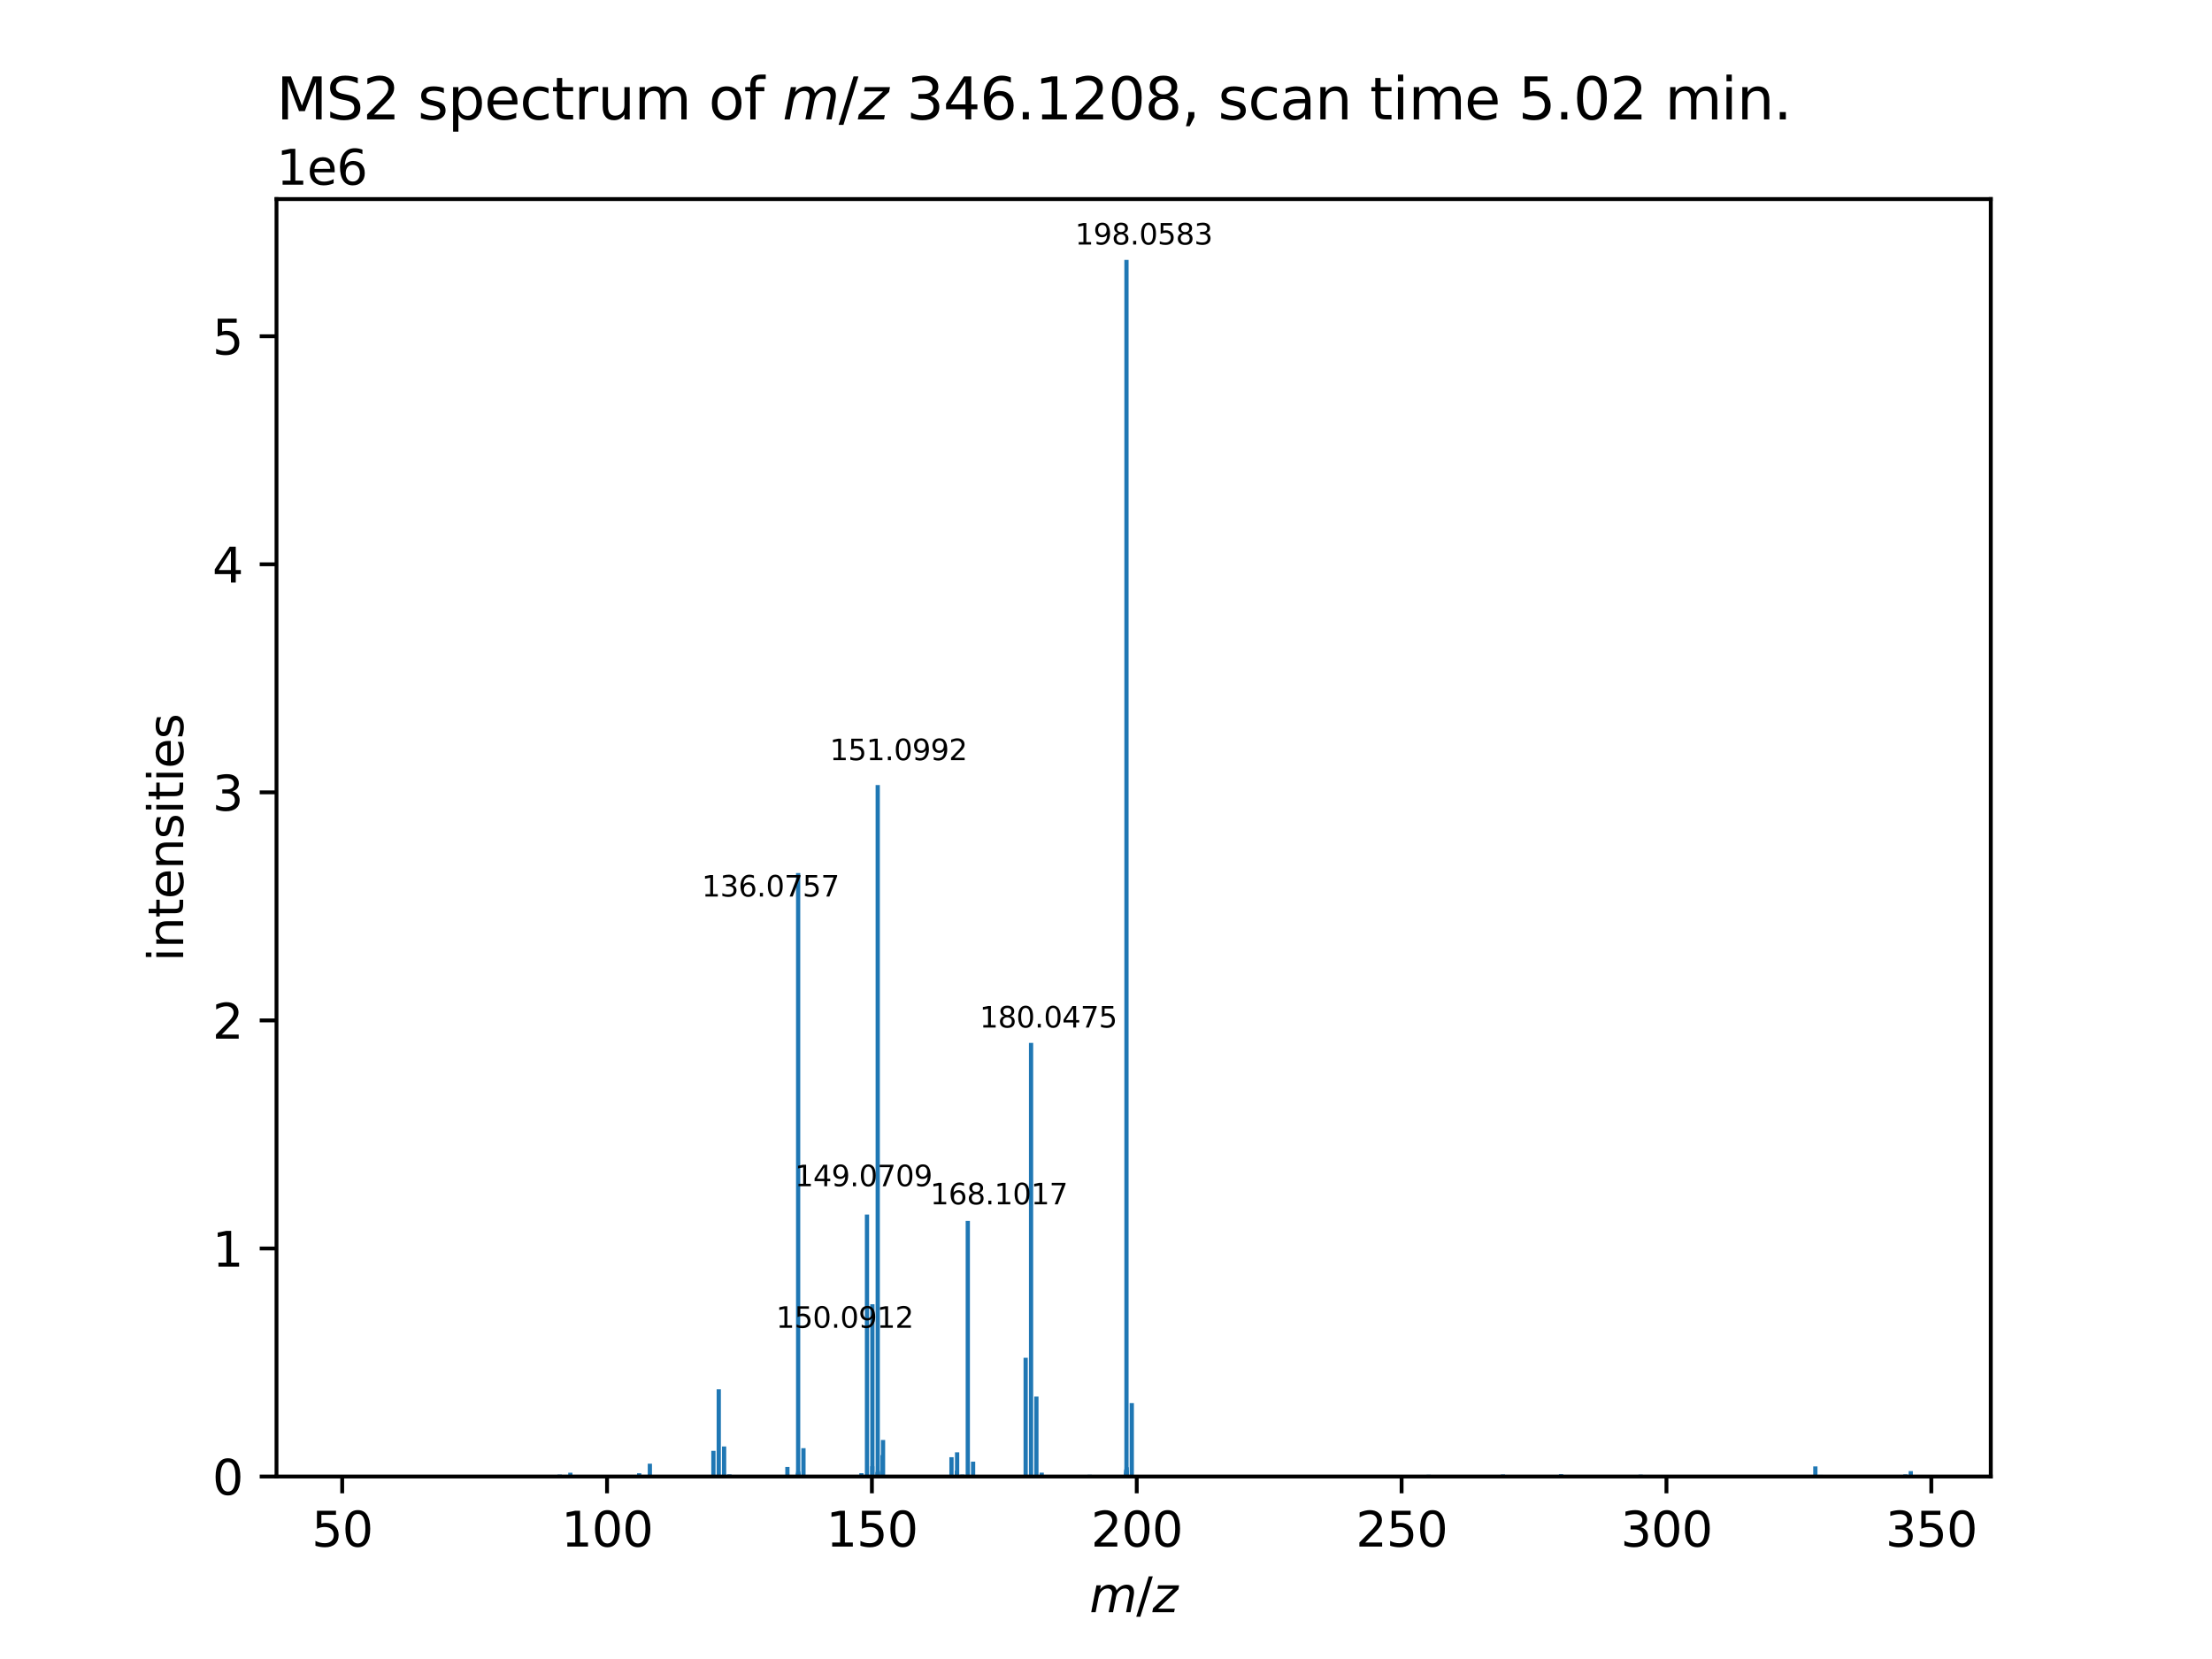 <?xml version="1.0" encoding="utf-8" standalone="no"?>
<!DOCTYPE svg PUBLIC "-//W3C//DTD SVG 1.1//EN"
  "http://www.w3.org/Graphics/SVG/1.1/DTD/svg11.dtd">
<svg xmlns:xlink="http://www.w3.org/1999/xlink" width="460.8pt" height="345.6pt" viewBox="0 0 460.8 345.6" xmlns="http://www.w3.org/2000/svg" version="1.1">
 <defs>
  <style type="text/css">*{stroke-linejoin: round; stroke-linecap: butt}</style>
 </defs>
 <g id="figure_1">
  <g id="patch_1">
   <path d="M 0 345.6 
L 460.8 345.6 
L 460.8 0 
L 0 0 
z
" style="fill: #ffffff"/>
  </g>
  <g id="axes_1">
   <g id="patch_2">
    <path d="M 57.6 307.584 
L 414.72 307.584 
L 414.72 41.472 
L 57.6 41.472 
z
" style="fill: #ffffff"/>
   </g>
   <g id="patch_3">
    <path d="M 73.833 307.584 
L 74.716 307.584 
L 74.716 307.358 
L 73.833 307.358 
z
" clip-path="url(#p77dca245f6)" style="fill: #1f77b4"/>
   </g>
   <g id="patch_4">
    <path d="M 77.841 307.584 
L 78.724 307.584 
L 78.724 307.402 
L 77.841 307.402 
z
" clip-path="url(#p77dca245f6)" style="fill: #1f77b4"/>
   </g>
   <g id="patch_5">
    <path d="M 100.682 307.584 
L 101.565 307.584 
L 101.565 307.327 
L 100.682 307.327 
z
" clip-path="url(#p77dca245f6)" style="fill: #1f77b4"/>
   </g>
   <g id="patch_6">
    <path d="M 102.906 307.584 
L 103.789 307.584 
L 103.789 307.273 
L 102.906 307.273 
z
" clip-path="url(#p77dca245f6)" style="fill: #1f77b4"/>
   </g>
   <g id="patch_7">
    <path d="M 116.148 307.584 
L 117.031 307.584 
L 117.031 307.184 
L 116.148 307.184 
z
" clip-path="url(#p77dca245f6)" style="fill: #1f77b4"/>
   </g>
   <g id="patch_8">
    <path d="M 118.372 307.584 
L 119.254 307.584 
L 119.254 306.791 
L 118.372 306.791 
z
" clip-path="url(#p77dca245f6)" style="fill: #1f77b4"/>
   </g>
   <g id="patch_9">
    <path d="M 132.712 307.584 
L 133.594 307.584 
L 133.594 306.903 
L 132.712 306.903 
z
" clip-path="url(#p77dca245f6)" style="fill: #1f77b4"/>
   </g>
   <g id="patch_10">
    <path d="M 134.936 307.584 
L 135.818 307.584 
L 135.818 304.916 
L 134.936 304.916 
z
" clip-path="url(#p77dca245f6)" style="fill: #1f77b4"/>
   </g>
   <g id="patch_11">
    <path d="M 137.43 307.584 
L 138.313 307.584 
L 138.313 307.366 
L 137.43 307.366 
z
" clip-path="url(#p77dca245f6)" style="fill: #1f77b4"/>
   </g>
   <g id="patch_12">
    <path d="M 148.177 307.584 
L 149.06 307.584 
L 149.06 302.237 
L 148.177 302.237 
z
" clip-path="url(#p77dca245f6)" style="fill: #1f77b4"/>
   </g>
   <g id="patch_13">
    <path d="M 149.289 307.584 
L 150.172 307.584 
L 150.172 289.415 
L 149.289 289.415 
z
" clip-path="url(#p77dca245f6)" style="fill: #1f77b4"/>
   </g>
   <g id="patch_14">
    <path d="M 150.401 307.584 
L 151.284 307.584 
L 151.284 301.324 
L 150.401 301.324 
z
" clip-path="url(#p77dca245f6)" style="fill: #1f77b4"/>
   </g>
   <g id="patch_15">
    <path d="M 151.473 307.584 
L 152.356 307.584 
L 152.356 307.34 
L 151.473 307.34 
z
" clip-path="url(#p77dca245f6)" style="fill: #1f77b4"/>
   </g>
   <g id="patch_16">
    <path d="M 151.508 307.584 
L 152.391 307.584 
L 152.391 307.155 
L 151.508 307.155 
z
" clip-path="url(#p77dca245f6)" style="fill: #1f77b4"/>
   </g>
   <g id="patch_17">
    <path d="M 163.589 307.584 
L 164.471 307.584 
L 164.471 305.596 
L 163.589 305.596 
z
" clip-path="url(#p77dca245f6)" style="fill: #1f77b4"/>
   </g>
   <g id="patch_18">
    <path d="M 165.767 307.584 
L 166.65 307.584 
L 166.65 307.338 
L 165.767 307.338 
z
" clip-path="url(#p77dca245f6)" style="fill: #1f77b4"/>
   </g>
   <g id="patch_19">
    <path d="M 165.803 307.584 
L 166.686 307.584 
L 166.686 306.845 
L 165.803 306.845 
z
" clip-path="url(#p77dca245f6)" style="fill: #1f77b4"/>
   </g>
   <g id="patch_20">
    <path d="M 165.827 307.584 
L 166.709 307.584 
L 166.709 181.871 
L 165.827 181.871 
z
" clip-path="url(#p77dca245f6)" style="fill: #1f77b4"/>
   </g>
   <g id="patch_21">
    <path d="M 165.846 307.584 
L 166.729 307.584 
L 166.729 306.911 
L 165.846 306.911 
z
" clip-path="url(#p77dca245f6)" style="fill: #1f77b4"/>
   </g>
   <g id="patch_22">
    <path d="M 165.85 307.584 
L 166.733 307.584 
L 166.733 306.497 
L 165.85 306.497 
z
" clip-path="url(#p77dca245f6)" style="fill: #1f77b4"/>
   </g>
   <g id="patch_23">
    <path d="M 166.934 307.584 
L 167.817 307.584 
L 167.817 301.679 
L 166.934 301.679 
z
" clip-path="url(#p77dca245f6)" style="fill: #1f77b4"/>
   </g>
   <g id="patch_24">
    <path d="M 179.008 307.584 
L 179.891 307.584 
L 179.891 306.891 
L 179.008 306.891 
z
" clip-path="url(#p77dca245f6)" style="fill: #1f77b4"/>
   </g>
   <g id="patch_25">
    <path d="M 180.139 307.584 
L 181.021 307.584 
L 181.021 307.281 
L 180.139 307.281 
z
" clip-path="url(#p77dca245f6)" style="fill: #1f77b4"/>
   </g>
   <g id="patch_26">
    <path d="M 180.166 307.584 
L 181.049 307.584 
L 181.049 253.016 
L 180.166 253.016 
z
" clip-path="url(#p77dca245f6)" style="fill: #1f77b4"/>
   </g>
   <g id="patch_27">
    <path d="M 181.274 307.584 
L 182.157 307.584 
L 182.157 305.455 
L 181.274 305.455 
z
" clip-path="url(#p77dca245f6)" style="fill: #1f77b4"/>
   </g>
   <g id="patch_28">
    <path d="M 181.292 307.584 
L 182.175 307.584 
L 182.175 271.704 
L 181.292 271.704 
z
" clip-path="url(#p77dca245f6)" style="fill: #1f77b4"/>
   </g>
   <g id="patch_29">
    <path d="M 182.376 307.584 
L 183.259 307.584 
L 183.259 306.714 
L 182.376 306.714 
z
" clip-path="url(#p77dca245f6)" style="fill: #1f77b4"/>
   </g>
   <g id="patch_30">
    <path d="M 182.405 307.584 
L 183.287 307.584 
L 183.287 163.543 
L 182.405 163.543 
z
" clip-path="url(#p77dca245f6)" style="fill: #1f77b4"/>
   </g>
   <g id="patch_31">
    <path d="M 182.427 307.584 
L 183.31 307.584 
L 183.31 306.736 
L 182.427 306.736 
z
" clip-path="url(#p77dca245f6)" style="fill: #1f77b4"/>
   </g>
   <g id="patch_32">
    <path d="M 182.432 307.584 
L 183.315 307.584 
L 183.315 306.363 
L 182.432 306.363 
z
" clip-path="url(#p77dca245f6)" style="fill: #1f77b4"/>
   </g>
   <g id="patch_33">
    <path d="M 183.417 307.584 
L 184.299 307.584 
L 184.299 303.125 
L 183.417 303.125 
z
" clip-path="url(#p77dca245f6)" style="fill: #1f77b4"/>
   </g>
   <g id="patch_34">
    <path d="M 183.512 307.584 
L 184.395 307.584 
L 184.395 299.973 
L 183.512 299.973 
z
" clip-path="url(#p77dca245f6)" style="fill: #1f77b4"/>
   </g>
   <g id="patch_35">
    <path d="M 185.699 307.584 
L 186.582 307.584 
L 186.582 307.294 
L 185.699 307.294 
z
" clip-path="url(#p77dca245f6)" style="fill: #1f77b4"/>
   </g>
   <g id="patch_36">
    <path d="M 197.77 307.584 
L 198.653 307.584 
L 198.653 303.564 
L 197.77 303.564 
z
" clip-path="url(#p77dca245f6)" style="fill: #1f77b4"/>
   </g>
   <g id="patch_37">
    <path d="M 198.882 307.584 
L 199.765 307.584 
L 199.765 306.364 
L 198.882 306.364 
z
" clip-path="url(#p77dca245f6)" style="fill: #1f77b4"/>
   </g>
   <g id="patch_38">
    <path d="M 198.928 307.584 
L 199.811 307.584 
L 199.811 307.141 
L 198.928 307.141 
z
" clip-path="url(#p77dca245f6)" style="fill: #1f77b4"/>
   </g>
   <g id="patch_39">
    <path d="M 198.942 307.584 
L 199.825 307.584 
L 199.825 302.545 
L 198.942 302.545 
z
" clip-path="url(#p77dca245f6)" style="fill: #1f77b4"/>
   </g>
   <g id="patch_40">
    <path d="M 199.473 307.584 
L 200.356 307.584 
L 200.356 307.369 
L 199.473 307.369 
z
" clip-path="url(#p77dca245f6)" style="fill: #1f77b4"/>
   </g>
   <g id="patch_41">
    <path d="M 200.049 307.584 
L 200.932 307.584 
L 200.932 307.182 
L 200.049 307.182 
z
" clip-path="url(#p77dca245f6)" style="fill: #1f77b4"/>
   </g>
   <g id="patch_42">
    <path d="M 201.166 307.584 
L 202.049 307.584 
L 202.049 254.333 
L 201.166 254.333 
z
" clip-path="url(#p77dca245f6)" style="fill: #1f77b4"/>
   </g>
   <g id="patch_43">
    <path d="M 202.274 307.584 
L 203.156 307.584 
L 203.156 304.489 
L 202.274 304.489 
z
" clip-path="url(#p77dca245f6)" style="fill: #1f77b4"/>
   </g>
   <g id="patch_44">
    <path d="M 213.222 307.584 
L 214.105 307.584 
L 214.105 282.845 
L 213.222 282.845 
z
" clip-path="url(#p77dca245f6)" style="fill: #1f77b4"/>
   </g>
   <g id="patch_45">
    <path d="M 214.348 307.584 
L 215.231 307.584 
L 215.231 217.258 
L 214.348 217.258 
z
" clip-path="url(#p77dca245f6)" style="fill: #1f77b4"/>
   </g>
   <g id="patch_46">
    <path d="M 215.46 307.584 
L 216.343 307.584 
L 216.343 290.932 
L 215.46 290.932 
z
" clip-path="url(#p77dca245f6)" style="fill: #1f77b4"/>
   </g>
   <g id="patch_47">
    <path d="M 216.568 307.584 
L 217.451 307.584 
L 217.451 306.779 
L 216.568 306.779 
z
" clip-path="url(#p77dca245f6)" style="fill: #1f77b4"/>
   </g>
   <g id="patch_48">
    <path d="M 218.957 307.584 
L 219.84 307.584 
L 219.84 307.321 
L 218.957 307.321 
z
" clip-path="url(#p77dca245f6)" style="fill: #1f77b4"/>
   </g>
   <g id="patch_49">
    <path d="M 226.563 307.584 
L 227.446 307.584 
L 227.446 307.219 
L 226.563 307.219 
z
" clip-path="url(#p77dca245f6)" style="fill: #1f77b4"/>
   </g>
   <g id="patch_50">
    <path d="M 234.169 307.584 
L 235.052 307.584 
L 235.052 306.835 
L 234.169 306.835 
z
" clip-path="url(#p77dca245f6)" style="fill: #1f77b4"/>
   </g>
   <g id="patch_51">
    <path d="M 234.18 307.584 
L 235.063 307.584 
L 235.063 306.101 
L 234.18 306.101 
z
" clip-path="url(#p77dca245f6)" style="fill: #1f77b4"/>
   </g>
   <g id="patch_52">
    <path d="M 234.189 307.584 
L 235.071 307.584 
L 235.071 306.47 
L 234.189 306.47 
z
" clip-path="url(#p77dca245f6)" style="fill: #1f77b4"/>
   </g>
   <g id="patch_53">
    <path d="M 234.222 307.584 
L 235.105 307.584 
L 235.105 54.144 
L 234.222 54.144 
z
" clip-path="url(#p77dca245f6)" style="fill: #1f77b4"/>
   </g>
   <g id="patch_54">
    <path d="M 234.256 307.584 
L 235.139 307.584 
L 235.139 306.342 
L 234.256 306.342 
z
" clip-path="url(#p77dca245f6)" style="fill: #1f77b4"/>
   </g>
   <g id="patch_55">
    <path d="M 234.264 307.584 
L 235.147 307.584 
L 235.147 305.65 
L 234.264 305.65 
z
" clip-path="url(#p77dca245f6)" style="fill: #1f77b4"/>
   </g>
   <g id="patch_56">
    <path d="M 234.276 307.584 
L 235.159 307.584 
L 235.159 307.051 
L 234.276 307.051 
z
" clip-path="url(#p77dca245f6)" style="fill: #1f77b4"/>
   </g>
   <g id="patch_57">
    <path d="M 235.329 307.584 
L 236.212 307.584 
L 236.212 292.295 
L 235.329 292.295 
z
" clip-path="url(#p77dca245f6)" style="fill: #1f77b4"/>
   </g>
   <g id="patch_58">
    <path d="M 297.178 307.584 
L 298.061 307.584 
L 298.061 307.228 
L 297.178 307.228 
z
" clip-path="url(#p77dca245f6)" style="fill: #1f77b4"/>
   </g>
   <g id="patch_59">
    <path d="M 312.646 307.584 
L 313.528 307.584 
L 313.528 307.168 
L 312.646 307.168 
z
" clip-path="url(#p77dca245f6)" style="fill: #1f77b4"/>
   </g>
   <g id="patch_60">
    <path d="M 324.761 307.584 
L 325.644 307.584 
L 325.644 307.105 
L 324.761 307.105 
z
" clip-path="url(#p77dca245f6)" style="fill: #1f77b4"/>
   </g>
   <g id="patch_61">
    <path d="M 341.337 307.584 
L 342.22 307.584 
L 342.22 307.201 
L 341.337 307.201 
z
" clip-path="url(#p77dca245f6)" style="fill: #1f77b4"/>
   </g>
   <g id="patch_62">
    <path d="M 377.73 307.584 
L 378.613 307.584 
L 378.613 305.485 
L 377.73 305.485 
z
" clip-path="url(#p77dca245f6)" style="fill: #1f77b4"/>
   </g>
   <g id="patch_63">
    <path d="M 378.837 307.584 
L 379.719 307.584 
L 379.719 307.254 
L 378.837 307.254 
z
" clip-path="url(#p77dca245f6)" style="fill: #1f77b4"/>
   </g>
   <g id="patch_64">
    <path d="M 379.524 307.584 
L 380.407 307.584 
L 380.407 307.343 
L 379.524 307.343 
z
" clip-path="url(#p77dca245f6)" style="fill: #1f77b4"/>
   </g>
   <g id="patch_65">
    <path d="M 396.486 307.584 
L 397.369 307.584 
L 397.369 307.148 
L 396.486 307.148 
z
" clip-path="url(#p77dca245f6)" style="fill: #1f77b4"/>
   </g>
   <g id="patch_66">
    <path d="M 397.604 307.584 
L 398.487 307.584 
L 398.487 306.468 
L 397.604 306.468 
z
" clip-path="url(#p77dca245f6)" style="fill: #1f77b4"/>
   </g>
   <g id="matplotlib.axis_1">
    <g id="xtick_1">
     <g id="line2d_1">
      <defs>
       <path id="mb0c6ff94b8" d="M 0 0 
L 0 3.5 
" style="stroke: #000000; stroke-width: 0.8"/>
      </defs>
      <g>
       <use xlink:href="#mb0c6ff94b8" x="71.286" y="307.584" style="stroke: #000000; stroke-width: 0.8"/>
      </g>
     </g>
     <g id="text_1">
      <!-- 50 -->
      <g transform="translate(64.924 322.182) scale(0.1 -0.1)">
       <defs>
        <path id="DejaVuSans-35" d="M 691 4666 
L 3169 4666 
L 3169 4134 
L 1269 4134 
L 1269 2991 
Q 1406 3038 1543 3061 
Q 1681 3084 1819 3084 
Q 2600 3084 3056 2656 
Q 3513 2228 3513 1497 
Q 3513 744 3044 326 
Q 2575 -91 1722 -91 
Q 1428 -91 1123 -41 
Q 819 9 494 109 
L 494 744 
Q 775 591 1075 516 
Q 1375 441 1709 441 
Q 2250 441 2565 725 
Q 2881 1009 2881 1497 
Q 2881 1984 2565 2268 
Q 2250 2553 1709 2553 
Q 1456 2553 1204 2497 
Q 953 2441 691 2322 
L 691 4666 
z
" transform="scale(0.016)"/>
        <path id="DejaVuSans-30" d="M 2034 4250 
Q 1547 4250 1301 3770 
Q 1056 3291 1056 2328 
Q 1056 1369 1301 889 
Q 1547 409 2034 409 
Q 2525 409 2770 889 
Q 3016 1369 3016 2328 
Q 3016 3291 2770 3770 
Q 2525 4250 2034 4250 
z
M 2034 4750 
Q 2819 4750 3233 4129 
Q 3647 3509 3647 2328 
Q 3647 1150 3233 529 
Q 2819 -91 2034 -91 
Q 1250 -91 836 529 
Q 422 1150 422 2328 
Q 422 3509 836 4129 
Q 1250 4750 2034 4750 
z
" transform="scale(0.016)"/>
       </defs>
       <use xlink:href="#DejaVuSans-35"/>
       <use xlink:href="#DejaVuSans-30" x="63.623"/>
      </g>
     </g>
    </g>
    <g id="xtick_2">
     <g id="line2d_2">
      <g>
       <use xlink:href="#mb0c6ff94b8" x="126.46" y="307.584" style="stroke: #000000; stroke-width: 0.8"/>
      </g>
     </g>
     <g id="text_2">
      <!-- 100 -->
      <g transform="translate(116.916 322.182) scale(0.1 -0.1)">
       <defs>
        <path id="DejaVuSans-31" d="M 794 531 
L 1825 531 
L 1825 4091 
L 703 3866 
L 703 4441 
L 1819 4666 
L 2450 4666 
L 2450 531 
L 3481 531 
L 3481 0 
L 794 0 
L 794 531 
z
" transform="scale(0.016)"/>
       </defs>
       <use xlink:href="#DejaVuSans-31"/>
       <use xlink:href="#DejaVuSans-30" x="63.623"/>
       <use xlink:href="#DejaVuSans-30" x="127.246"/>
      </g>
     </g>
    </g>
    <g id="xtick_3">
     <g id="line2d_3">
      <g>
       <use xlink:href="#mb0c6ff94b8" x="181.633" y="307.584" style="stroke: #000000; stroke-width: 0.8"/>
      </g>
     </g>
     <g id="text_3">
      <!-- 150 -->
      <g transform="translate(172.089 322.182) scale(0.1 -0.1)">
       <use xlink:href="#DejaVuSans-31"/>
       <use xlink:href="#DejaVuSans-35" x="63.623"/>
       <use xlink:href="#DejaVuSans-30" x="127.246"/>
      </g>
     </g>
    </g>
    <g id="xtick_4">
     <g id="line2d_4">
      <g>
       <use xlink:href="#mb0c6ff94b8" x="236.806" y="307.584" style="stroke: #000000; stroke-width: 0.8"/>
      </g>
     </g>
     <g id="text_4">
      <!-- 200 -->
      <g transform="translate(227.263 322.182) scale(0.1 -0.1)">
       <defs>
        <path id="DejaVuSans-32" d="M 1228 531 
L 3431 531 
L 3431 0 
L 469 0 
L 469 531 
Q 828 903 1448 1529 
Q 2069 2156 2228 2338 
Q 2531 2678 2651 2914 
Q 2772 3150 2772 3378 
Q 2772 3750 2511 3984 
Q 2250 4219 1831 4219 
Q 1534 4219 1204 4116 
Q 875 4013 500 3803 
L 500 4441 
Q 881 4594 1212 4672 
Q 1544 4750 1819 4750 
Q 2544 4750 2975 4387 
Q 3406 4025 3406 3419 
Q 3406 3131 3298 2873 
Q 3191 2616 2906 2266 
Q 2828 2175 2409 1742 
Q 1991 1309 1228 531 
z
" transform="scale(0.016)"/>
       </defs>
       <use xlink:href="#DejaVuSans-32"/>
       <use xlink:href="#DejaVuSans-30" x="63.623"/>
       <use xlink:href="#DejaVuSans-30" x="127.246"/>
      </g>
     </g>
    </g>
    <g id="xtick_5">
     <g id="line2d_5">
      <g>
       <use xlink:href="#mb0c6ff94b8" x="291.98" y="307.584" style="stroke: #000000; stroke-width: 0.8"/>
      </g>
     </g>
     <g id="text_5">
      <!-- 250 -->
      <g transform="translate(282.436 322.182) scale(0.1 -0.1)">
       <use xlink:href="#DejaVuSans-32"/>
       <use xlink:href="#DejaVuSans-35" x="63.623"/>
       <use xlink:href="#DejaVuSans-30" x="127.246"/>
      </g>
     </g>
    </g>
    <g id="xtick_6">
     <g id="line2d_6">
      <g>
       <use xlink:href="#mb0c6ff94b8" x="347.153" y="307.584" style="stroke: #000000; stroke-width: 0.8"/>
      </g>
     </g>
     <g id="text_6">
      <!-- 300 -->
      <g transform="translate(337.609 322.182) scale(0.1 -0.1)">
       <defs>
        <path id="DejaVuSans-33" d="M 2597 2516 
Q 3050 2419 3304 2112 
Q 3559 1806 3559 1356 
Q 3559 666 3084 287 
Q 2609 -91 1734 -91 
Q 1441 -91 1130 -33 
Q 819 25 488 141 
L 488 750 
Q 750 597 1062 519 
Q 1375 441 1716 441 
Q 2309 441 2620 675 
Q 2931 909 2931 1356 
Q 2931 1769 2642 2001 
Q 2353 2234 1838 2234 
L 1294 2234 
L 1294 2753 
L 1863 2753 
Q 2328 2753 2575 2939 
Q 2822 3125 2822 3475 
Q 2822 3834 2567 4026 
Q 2313 4219 1838 4219 
Q 1578 4219 1281 4162 
Q 984 4106 628 3988 
L 628 4550 
Q 988 4650 1302 4700 
Q 1616 4750 1894 4750 
Q 2613 4750 3031 4423 
Q 3450 4097 3450 3541 
Q 3450 3153 3228 2886 
Q 3006 2619 2597 2516 
z
" transform="scale(0.016)"/>
       </defs>
       <use xlink:href="#DejaVuSans-33"/>
       <use xlink:href="#DejaVuSans-30" x="63.623"/>
       <use xlink:href="#DejaVuSans-30" x="127.246"/>
      </g>
     </g>
    </g>
    <g id="xtick_7">
     <g id="line2d_7">
      <g>
       <use xlink:href="#mb0c6ff94b8" x="402.326" y="307.584" style="stroke: #000000; stroke-width: 0.8"/>
      </g>
     </g>
     <g id="text_7">
      <!-- 350 -->
      <g transform="translate(392.782 322.182) scale(0.1 -0.1)">
       <use xlink:href="#DejaVuSans-33"/>
       <use xlink:href="#DejaVuSans-35" x="63.623"/>
       <use xlink:href="#DejaVuSans-30" x="127.246"/>
      </g>
     </g>
    </g>
    <g id="text_8">
     <!-- ${m/z}$ -->
     <g transform="translate(226.96 335.861) scale(0.1 -0.1)">
      <defs>
       <path id="DejaVuSans-Oblique-6d" d="M 5747 2113 
L 5338 0 
L 4763 0 
L 5166 2094 
Q 5191 2228 5203 2325 
Q 5216 2422 5216 2491 
Q 5216 2772 5059 2928 
Q 4903 3084 4622 3084 
Q 4203 3084 3875 2770 
Q 3547 2456 3450 1953 
L 3066 0 
L 2491 0 
L 2900 2094 
Q 2925 2209 2937 2307 
Q 2950 2406 2950 2484 
Q 2950 2769 2794 2926 
Q 2638 3084 2363 3084 
Q 1938 3084 1609 2770 
Q 1281 2456 1184 1953 
L 800 0 
L 225 0 
L 909 3500 
L 1484 3500 
L 1375 2956 
Q 1609 3263 1923 3423 
Q 2238 3584 2597 3584 
Q 2978 3584 3223 3384 
Q 3469 3184 3519 2828 
Q 3781 3197 4126 3390 
Q 4472 3584 4856 3584 
Q 5306 3584 5551 3325 
Q 5797 3066 5797 2591 
Q 5797 2488 5784 2364 
Q 5772 2241 5747 2113 
z
" transform="scale(0.016)"/>
       <path id="DejaVuSans-2f" d="M 1625 4666 
L 2156 4666 
L 531 -594 
L 0 -594 
L 1625 4666 
z
" transform="scale(0.016)"/>
       <path id="DejaVuSans-Oblique-7a" d="M 744 3500 
L 3475 3500 
L 3372 2975 
L 738 459 
L 2913 459 
L 2822 0 
L -19 0 
L 84 525 
L 2719 3041 
L 653 3041 
L 744 3500 
z
" transform="scale(0.016)"/>
      </defs>
      <use xlink:href="#DejaVuSans-Oblique-6d" transform="translate(0 0.094)"/>
      <use xlink:href="#DejaVuSans-2f" transform="translate(97.412 0.094)"/>
      <use xlink:href="#DejaVuSans-Oblique-7a" transform="translate(131.104 0.094)"/>
     </g>
    </g>
   </g>
   <g id="matplotlib.axis_2">
    <g id="ytick_1">
     <g id="line2d_8">
      <defs>
       <path id="m20f3532742" d="M 0 0 
L -3.5 0 
" style="stroke: #000000; stroke-width: 0.8"/>
      </defs>
      <g>
       <use xlink:href="#m20f3532742" x="57.6" y="307.584" style="stroke: #000000; stroke-width: 0.8"/>
      </g>
     </g>
     <g id="text_9">
      <!-- 0 -->
      <g transform="translate(44.237 311.383) scale(0.1 -0.1)">
       <use xlink:href="#DejaVuSans-30"/>
      </g>
     </g>
    </g>
    <g id="ytick_2">
     <g id="line2d_9">
      <g>
       <use xlink:href="#m20f3532742" x="57.6" y="260.077" style="stroke: #000000; stroke-width: 0.8"/>
      </g>
     </g>
     <g id="text_10">
      <!-- 1 -->
      <g transform="translate(44.237 263.876) scale(0.1 -0.1)">
       <use xlink:href="#DejaVuSans-31"/>
      </g>
     </g>
    </g>
    <g id="ytick_3">
     <g id="line2d_10">
      <g>
       <use xlink:href="#m20f3532742" x="57.6" y="212.57" style="stroke: #000000; stroke-width: 0.8"/>
      </g>
     </g>
     <g id="text_11">
      <!-- 2 -->
      <g transform="translate(44.237 216.369) scale(0.1 -0.1)">
       <use xlink:href="#DejaVuSans-32"/>
      </g>
     </g>
    </g>
    <g id="ytick_4">
     <g id="line2d_11">
      <g>
       <use xlink:href="#m20f3532742" x="57.6" y="165.062" style="stroke: #000000; stroke-width: 0.8"/>
      </g>
     </g>
     <g id="text_12">
      <!-- 3 -->
      <g transform="translate(44.237 168.861) scale(0.1 -0.1)">
       <use xlink:href="#DejaVuSans-33"/>
      </g>
     </g>
    </g>
    <g id="ytick_5">
     <g id="line2d_12">
      <g>
       <use xlink:href="#m20f3532742" x="57.6" y="117.555" style="stroke: #000000; stroke-width: 0.8"/>
      </g>
     </g>
     <g id="text_13">
      <!-- 4 -->
      <g transform="translate(44.237 121.354) scale(0.1 -0.1)">
       <defs>
        <path id="DejaVuSans-34" d="M 2419 4116 
L 825 1625 
L 2419 1625 
L 2419 4116 
z
M 2253 4666 
L 3047 4666 
L 3047 1625 
L 3713 1625 
L 3713 1100 
L 3047 1100 
L 3047 0 
L 2419 0 
L 2419 1100 
L 313 1100 
L 313 1709 
L 2253 4666 
z
" transform="scale(0.016)"/>
       </defs>
       <use xlink:href="#DejaVuSans-34"/>
      </g>
     </g>
    </g>
    <g id="ytick_6">
     <g id="line2d_13">
      <g>
       <use xlink:href="#m20f3532742" x="57.6" y="70.048" style="stroke: #000000; stroke-width: 0.8"/>
      </g>
     </g>
     <g id="text_14">
      <!-- 5 -->
      <g transform="translate(44.237 73.847) scale(0.1 -0.1)">
       <use xlink:href="#DejaVuSans-35"/>
      </g>
     </g>
    </g>
    <g id="text_15">
     <!-- intensities -->
     <g transform="translate(38.158 200.315) rotate(-90) scale(0.1 -0.1)">
      <defs>
       <path id="DejaVuSans-69" d="M 603 3500 
L 1178 3500 
L 1178 0 
L 603 0 
L 603 3500 
z
M 603 4863 
L 1178 4863 
L 1178 4134 
L 603 4134 
L 603 4863 
z
" transform="scale(0.016)"/>
       <path id="DejaVuSans-6e" d="M 3513 2113 
L 3513 0 
L 2938 0 
L 2938 2094 
Q 2938 2591 2744 2837 
Q 2550 3084 2163 3084 
Q 1697 3084 1428 2787 
Q 1159 2491 1159 1978 
L 1159 0 
L 581 0 
L 581 3500 
L 1159 3500 
L 1159 2956 
Q 1366 3272 1645 3428 
Q 1925 3584 2291 3584 
Q 2894 3584 3203 3211 
Q 3513 2838 3513 2113 
z
" transform="scale(0.016)"/>
       <path id="DejaVuSans-74" d="M 1172 4494 
L 1172 3500 
L 2356 3500 
L 2356 3053 
L 1172 3053 
L 1172 1153 
Q 1172 725 1289 603 
Q 1406 481 1766 481 
L 2356 481 
L 2356 0 
L 1766 0 
Q 1100 0 847 248 
Q 594 497 594 1153 
L 594 3053 
L 172 3053 
L 172 3500 
L 594 3500 
L 594 4494 
L 1172 4494 
z
" transform="scale(0.016)"/>
       <path id="DejaVuSans-65" d="M 3597 1894 
L 3597 1613 
L 953 1613 
Q 991 1019 1311 708 
Q 1631 397 2203 397 
Q 2534 397 2845 478 
Q 3156 559 3463 722 
L 3463 178 
Q 3153 47 2828 -22 
Q 2503 -91 2169 -91 
Q 1331 -91 842 396 
Q 353 884 353 1716 
Q 353 2575 817 3079 
Q 1281 3584 2069 3584 
Q 2775 3584 3186 3129 
Q 3597 2675 3597 1894 
z
M 3022 2063 
Q 3016 2534 2758 2815 
Q 2500 3097 2075 3097 
Q 1594 3097 1305 2825 
Q 1016 2553 972 2059 
L 3022 2063 
z
" transform="scale(0.016)"/>
       <path id="DejaVuSans-73" d="M 2834 3397 
L 2834 2853 
Q 2591 2978 2328 3040 
Q 2066 3103 1784 3103 
Q 1356 3103 1142 2972 
Q 928 2841 928 2578 
Q 928 2378 1081 2264 
Q 1234 2150 1697 2047 
L 1894 2003 
Q 2506 1872 2764 1633 
Q 3022 1394 3022 966 
Q 3022 478 2636 193 
Q 2250 -91 1575 -91 
Q 1294 -91 989 -36 
Q 684 19 347 128 
L 347 722 
Q 666 556 975 473 
Q 1284 391 1588 391 
Q 1994 391 2212 530 
Q 2431 669 2431 922 
Q 2431 1156 2273 1281 
Q 2116 1406 1581 1522 
L 1381 1569 
Q 847 1681 609 1914 
Q 372 2147 372 2553 
Q 372 3047 722 3315 
Q 1072 3584 1716 3584 
Q 2034 3584 2315 3537 
Q 2597 3491 2834 3397 
z
" transform="scale(0.016)"/>
      </defs>
      <use xlink:href="#DejaVuSans-69"/>
      <use xlink:href="#DejaVuSans-6e" x="27.783"/>
      <use xlink:href="#DejaVuSans-74" x="91.162"/>
      <use xlink:href="#DejaVuSans-65" x="130.371"/>
      <use xlink:href="#DejaVuSans-6e" x="191.895"/>
      <use xlink:href="#DejaVuSans-73" x="255.273"/>
      <use xlink:href="#DejaVuSans-69" x="307.373"/>
      <use xlink:href="#DejaVuSans-74" x="335.156"/>
      <use xlink:href="#DejaVuSans-69" x="374.365"/>
      <use xlink:href="#DejaVuSans-65" x="402.148"/>
      <use xlink:href="#DejaVuSans-73" x="463.672"/>
     </g>
    </g>
    <g id="text_16">
     <!-- 1e6 -->
     <g transform="translate(57.6 38.472) scale(0.1 -0.1)">
      <defs>
       <path id="DejaVuSans-36" d="M 2113 2584 
Q 1688 2584 1439 2293 
Q 1191 2003 1191 1497 
Q 1191 994 1439 701 
Q 1688 409 2113 409 
Q 2538 409 2786 701 
Q 3034 994 3034 1497 
Q 3034 2003 2786 2293 
Q 2538 2584 2113 2584 
z
M 3366 4563 
L 3366 3988 
Q 3128 4100 2886 4159 
Q 2644 4219 2406 4219 
Q 1781 4219 1451 3797 
Q 1122 3375 1075 2522 
Q 1259 2794 1537 2939 
Q 1816 3084 2150 3084 
Q 2853 3084 3261 2657 
Q 3669 2231 3669 1497 
Q 3669 778 3244 343 
Q 2819 -91 2113 -91 
Q 1303 -91 875 529 
Q 447 1150 447 2328 
Q 447 3434 972 4092 
Q 1497 4750 2381 4750 
Q 2619 4750 2861 4703 
Q 3103 4656 3366 4563 
z
" transform="scale(0.016)"/>
      </defs>
      <use xlink:href="#DejaVuSans-31"/>
      <use xlink:href="#DejaVuSans-65" x="63.623"/>
      <use xlink:href="#DejaVuSans-36" x="125.146"/>
     </g>
    </g>
   </g>
   <g id="patch_67">
    <path d="M 57.6 307.584 
L 57.6 41.472 
" style="fill: none; stroke: #000000; stroke-width: 0.8; stroke-linejoin: miter; stroke-linecap: square"/>
   </g>
   <g id="patch_68">
    <path d="M 414.72 307.584 
L 414.72 41.472 
" style="fill: none; stroke: #000000; stroke-width: 0.8; stroke-linejoin: miter; stroke-linecap: square"/>
   </g>
   <g id="patch_69">
    <path d="M 57.6 307.584 
L 414.72 307.584 
" style="fill: none; stroke: #000000; stroke-width: 0.8; stroke-linejoin: miter; stroke-linecap: square"/>
   </g>
   <g id="patch_70">
    <path d="M 57.6 41.472 
L 414.72 41.472 
" style="fill: none; stroke: #000000; stroke-width: 0.8; stroke-linejoin: miter; stroke-linecap: square"/>
   </g>
   <g id="text_17">
    <!-- 136.0757 -->
    <g transform="translate(146.193 186.767) scale(0.06 -0.06)">
     <defs>
      <path id="DejaVuSans-2e" d="M 684 794 
L 1344 794 
L 1344 0 
L 684 0 
L 684 794 
z
" transform="scale(0.016)"/>
      <path id="DejaVuSans-37" d="M 525 4666 
L 3525 4666 
L 3525 4397 
L 1831 0 
L 1172 0 
L 2766 4134 
L 525 4134 
L 525 4666 
z
" transform="scale(0.016)"/>
     </defs>
     <use xlink:href="#DejaVuSans-31"/>
     <use xlink:href="#DejaVuSans-33" x="63.623"/>
     <use xlink:href="#DejaVuSans-36" x="127.246"/>
     <use xlink:href="#DejaVuSans-2e" x="190.869"/>
     <use xlink:href="#DejaVuSans-30" x="222.656"/>
     <use xlink:href="#DejaVuSans-37" x="286.279"/>
     <use xlink:href="#DejaVuSans-35" x="349.902"/>
     <use xlink:href="#DejaVuSans-37" x="413.525"/>
    </g>
   </g>
   <g id="text_18">
    <!-- 149.0709 -->
    <g transform="translate(165.573 247.112) scale(0.06 -0.06)">
     <defs>
      <path id="DejaVuSans-39" d="M 703 97 
L 703 672 
Q 941 559 1184 500 
Q 1428 441 1663 441 
Q 2288 441 2617 861 
Q 2947 1281 2994 2138 
Q 2813 1869 2534 1725 
Q 2256 1581 1919 1581 
Q 1219 1581 811 2004 
Q 403 2428 403 3163 
Q 403 3881 828 4315 
Q 1253 4750 1959 4750 
Q 2769 4750 3195 4129 
Q 3622 3509 3622 2328 
Q 3622 1225 3098 567 
Q 2575 -91 1691 -91 
Q 1453 -91 1209 -44 
Q 966 3 703 97 
z
M 1959 2075 
Q 2384 2075 2632 2365 
Q 2881 2656 2881 3163 
Q 2881 3666 2632 3958 
Q 2384 4250 1959 4250 
Q 1534 4250 1286 3958 
Q 1038 3666 1038 3163 
Q 1038 2656 1286 2365 
Q 1534 2075 1959 2075 
z
" transform="scale(0.016)"/>
     </defs>
     <use xlink:href="#DejaVuSans-31"/>
     <use xlink:href="#DejaVuSans-34" x="63.623"/>
     <use xlink:href="#DejaVuSans-39" x="127.246"/>
     <use xlink:href="#DejaVuSans-2e" x="190.869"/>
     <use xlink:href="#DejaVuSans-30" x="222.656"/>
     <use xlink:href="#DejaVuSans-37" x="286.279"/>
     <use xlink:href="#DejaVuSans-30" x="349.902"/>
     <use xlink:href="#DejaVuSans-39" x="413.525"/>
    </g>
   </g>
   <g id="text_19">
    <!-- 150.0912 -->
    <g transform="translate(161.659 276.6) scale(0.06 -0.06)">
     <use xlink:href="#DejaVuSans-31"/>
     <use xlink:href="#DejaVuSans-35" x="63.623"/>
     <use xlink:href="#DejaVuSans-30" x="127.246"/>
     <use xlink:href="#DejaVuSans-2e" x="190.869"/>
     <use xlink:href="#DejaVuSans-30" x="222.656"/>
     <use xlink:href="#DejaVuSans-39" x="286.279"/>
     <use xlink:href="#DejaVuSans-31" x="349.902"/>
     <use xlink:href="#DejaVuSans-32" x="413.525"/>
    </g>
   </g>
   <g id="text_20">
    <!-- 151.0992 -->
    <g transform="translate(172.851 158.359) scale(0.06 -0.06)">
     <use xlink:href="#DejaVuSans-31"/>
     <use xlink:href="#DejaVuSans-35" x="63.623"/>
     <use xlink:href="#DejaVuSans-31" x="127.246"/>
     <use xlink:href="#DejaVuSans-2e" x="190.869"/>
     <use xlink:href="#DejaVuSans-30" x="222.656"/>
     <use xlink:href="#DejaVuSans-39" x="286.279"/>
     <use xlink:href="#DejaVuSans-39" x="349.902"/>
     <use xlink:href="#DejaVuSans-32" x="413.525"/>
    </g>
   </g>
   <g id="text_21">
    <!-- 168.1017 -->
    <g transform="translate(193.773 250.887) scale(0.06 -0.06)">
     <defs>
      <path id="DejaVuSans-38" d="M 2034 2216 
Q 1584 2216 1326 1975 
Q 1069 1734 1069 1313 
Q 1069 891 1326 650 
Q 1584 409 2034 409 
Q 2484 409 2743 651 
Q 3003 894 3003 1313 
Q 3003 1734 2745 1975 
Q 2488 2216 2034 2216 
z
M 1403 2484 
Q 997 2584 770 2862 
Q 544 3141 544 3541 
Q 544 4100 942 4425 
Q 1341 4750 2034 4750 
Q 2731 4750 3128 4425 
Q 3525 4100 3525 3541 
Q 3525 3141 3298 2862 
Q 3072 2584 2669 2484 
Q 3125 2378 3379 2068 
Q 3634 1759 3634 1313 
Q 3634 634 3220 271 
Q 2806 -91 2034 -91 
Q 1263 -91 848 271 
Q 434 634 434 1313 
Q 434 1759 690 2068 
Q 947 2378 1403 2484 
z
M 1172 3481 
Q 1172 3119 1398 2916 
Q 1625 2713 2034 2713 
Q 2441 2713 2670 2916 
Q 2900 3119 2900 3481 
Q 2900 3844 2670 4047 
Q 2441 4250 2034 4250 
Q 1625 4250 1398 4047 
Q 1172 3844 1172 3481 
z
" transform="scale(0.016)"/>
     </defs>
     <use xlink:href="#DejaVuSans-31"/>
     <use xlink:href="#DejaVuSans-36" x="63.623"/>
     <use xlink:href="#DejaVuSans-38" x="127.246"/>
     <use xlink:href="#DejaVuSans-2e" x="190.869"/>
     <use xlink:href="#DejaVuSans-31" x="222.656"/>
     <use xlink:href="#DejaVuSans-30" x="286.279"/>
     <use xlink:href="#DejaVuSans-31" x="349.902"/>
     <use xlink:href="#DejaVuSans-37" x="413.525"/>
    </g>
   </g>
   <g id="text_22">
    <!-- 180.0475 -->
    <g transform="translate(204.075 214.054) scale(0.06 -0.06)">
     <use xlink:href="#DejaVuSans-31"/>
     <use xlink:href="#DejaVuSans-38" x="63.623"/>
     <use xlink:href="#DejaVuSans-30" x="127.246"/>
     <use xlink:href="#DejaVuSans-2e" x="190.869"/>
     <use xlink:href="#DejaVuSans-30" x="222.656"/>
     <use xlink:href="#DejaVuSans-34" x="286.279"/>
     <use xlink:href="#DejaVuSans-37" x="349.902"/>
     <use xlink:href="#DejaVuSans-35" x="413.525"/>
    </g>
   </g>
   <g id="text_23">
    <!-- 198.0583 -->
    <g transform="translate(223.949 50.94) scale(0.06 -0.06)">
     <use xlink:href="#DejaVuSans-31"/>
     <use xlink:href="#DejaVuSans-39" x="63.623"/>
     <use xlink:href="#DejaVuSans-38" x="127.246"/>
     <use xlink:href="#DejaVuSans-2e" x="190.869"/>
     <use xlink:href="#DejaVuSans-30" x="222.656"/>
     <use xlink:href="#DejaVuSans-35" x="286.279"/>
     <use xlink:href="#DejaVuSans-38" x="349.902"/>
     <use xlink:href="#DejaVuSans-33" x="413.525"/>
    </g>
   </g>
   <g id="text_24">
    <!-- MS2 spectrum of ${m/z}$ 346.1208, scan time 5.02 min. -->
    <g transform="translate(57.6 24.874) scale(0.12 -0.12)">
     <defs>
      <path id="DejaVuSans-4d" d="M 628 4666 
L 1569 4666 
L 2759 1491 
L 3956 4666 
L 4897 4666 
L 4897 0 
L 4281 0 
L 4281 4097 
L 3078 897 
L 2444 897 
L 1241 4097 
L 1241 0 
L 628 0 
L 628 4666 
z
" transform="scale(0.016)"/>
      <path id="DejaVuSans-53" d="M 3425 4513 
L 3425 3897 
Q 3066 4069 2747 4153 
Q 2428 4238 2131 4238 
Q 1616 4238 1336 4038 
Q 1056 3838 1056 3469 
Q 1056 3159 1242 3001 
Q 1428 2844 1947 2747 
L 2328 2669 
Q 3034 2534 3370 2195 
Q 3706 1856 3706 1288 
Q 3706 609 3251 259 
Q 2797 -91 1919 -91 
Q 1588 -91 1214 -16 
Q 841 59 441 206 
L 441 856 
Q 825 641 1194 531 
Q 1563 422 1919 422 
Q 2459 422 2753 634 
Q 3047 847 3047 1241 
Q 3047 1584 2836 1778 
Q 2625 1972 2144 2069 
L 1759 2144 
Q 1053 2284 737 2584 
Q 422 2884 422 3419 
Q 422 4038 858 4394 
Q 1294 4750 2059 4750 
Q 2388 4750 2728 4690 
Q 3069 4631 3425 4513 
z
" transform="scale(0.016)"/>
      <path id="DejaVuSans-20" transform="scale(0.016)"/>
      <path id="DejaVuSans-70" d="M 1159 525 
L 1159 -1331 
L 581 -1331 
L 581 3500 
L 1159 3500 
L 1159 2969 
Q 1341 3281 1617 3432 
Q 1894 3584 2278 3584 
Q 2916 3584 3314 3078 
Q 3713 2572 3713 1747 
Q 3713 922 3314 415 
Q 2916 -91 2278 -91 
Q 1894 -91 1617 61 
Q 1341 213 1159 525 
z
M 3116 1747 
Q 3116 2381 2855 2742 
Q 2594 3103 2138 3103 
Q 1681 3103 1420 2742 
Q 1159 2381 1159 1747 
Q 1159 1113 1420 752 
Q 1681 391 2138 391 
Q 2594 391 2855 752 
Q 3116 1113 3116 1747 
z
" transform="scale(0.016)"/>
      <path id="DejaVuSans-63" d="M 3122 3366 
L 3122 2828 
Q 2878 2963 2633 3030 
Q 2388 3097 2138 3097 
Q 1578 3097 1268 2742 
Q 959 2388 959 1747 
Q 959 1106 1268 751 
Q 1578 397 2138 397 
Q 2388 397 2633 464 
Q 2878 531 3122 666 
L 3122 134 
Q 2881 22 2623 -34 
Q 2366 -91 2075 -91 
Q 1284 -91 818 406 
Q 353 903 353 1747 
Q 353 2603 823 3093 
Q 1294 3584 2113 3584 
Q 2378 3584 2631 3529 
Q 2884 3475 3122 3366 
z
" transform="scale(0.016)"/>
      <path id="DejaVuSans-72" d="M 2631 2963 
Q 2534 3019 2420 3045 
Q 2306 3072 2169 3072 
Q 1681 3072 1420 2755 
Q 1159 2438 1159 1844 
L 1159 0 
L 581 0 
L 581 3500 
L 1159 3500 
L 1159 2956 
Q 1341 3275 1631 3429 
Q 1922 3584 2338 3584 
Q 2397 3584 2469 3576 
Q 2541 3569 2628 3553 
L 2631 2963 
z
" transform="scale(0.016)"/>
      <path id="DejaVuSans-75" d="M 544 1381 
L 544 3500 
L 1119 3500 
L 1119 1403 
Q 1119 906 1312 657 
Q 1506 409 1894 409 
Q 2359 409 2629 706 
Q 2900 1003 2900 1516 
L 2900 3500 
L 3475 3500 
L 3475 0 
L 2900 0 
L 2900 538 
Q 2691 219 2414 64 
Q 2138 -91 1772 -91 
Q 1169 -91 856 284 
Q 544 659 544 1381 
z
M 1991 3584 
L 1991 3584 
z
" transform="scale(0.016)"/>
      <path id="DejaVuSans-6d" d="M 3328 2828 
Q 3544 3216 3844 3400 
Q 4144 3584 4550 3584 
Q 5097 3584 5394 3201 
Q 5691 2819 5691 2113 
L 5691 0 
L 5113 0 
L 5113 2094 
Q 5113 2597 4934 2840 
Q 4756 3084 4391 3084 
Q 3944 3084 3684 2787 
Q 3425 2491 3425 1978 
L 3425 0 
L 2847 0 
L 2847 2094 
Q 2847 2600 2669 2842 
Q 2491 3084 2119 3084 
Q 1678 3084 1418 2786 
Q 1159 2488 1159 1978 
L 1159 0 
L 581 0 
L 581 3500 
L 1159 3500 
L 1159 2956 
Q 1356 3278 1631 3431 
Q 1906 3584 2284 3584 
Q 2666 3584 2933 3390 
Q 3200 3197 3328 2828 
z
" transform="scale(0.016)"/>
      <path id="DejaVuSans-6f" d="M 1959 3097 
Q 1497 3097 1228 2736 
Q 959 2375 959 1747 
Q 959 1119 1226 758 
Q 1494 397 1959 397 
Q 2419 397 2687 759 
Q 2956 1122 2956 1747 
Q 2956 2369 2687 2733 
Q 2419 3097 1959 3097 
z
M 1959 3584 
Q 2709 3584 3137 3096 
Q 3566 2609 3566 1747 
Q 3566 888 3137 398 
Q 2709 -91 1959 -91 
Q 1206 -91 779 398 
Q 353 888 353 1747 
Q 353 2609 779 3096 
Q 1206 3584 1959 3584 
z
" transform="scale(0.016)"/>
      <path id="DejaVuSans-66" d="M 2375 4863 
L 2375 4384 
L 1825 4384 
Q 1516 4384 1395 4259 
Q 1275 4134 1275 3809 
L 1275 3500 
L 2222 3500 
L 2222 3053 
L 1275 3053 
L 1275 0 
L 697 0 
L 697 3053 
L 147 3053 
L 147 3500 
L 697 3500 
L 697 3744 
Q 697 4328 969 4595 
Q 1241 4863 1831 4863 
L 2375 4863 
z
" transform="scale(0.016)"/>
      <path id="DejaVuSans-2c" d="M 750 794 
L 1409 794 
L 1409 256 
L 897 -744 
L 494 -744 
L 750 256 
L 750 794 
z
" transform="scale(0.016)"/>
      <path id="DejaVuSans-61" d="M 2194 1759 
Q 1497 1759 1228 1600 
Q 959 1441 959 1056 
Q 959 750 1161 570 
Q 1363 391 1709 391 
Q 2188 391 2477 730 
Q 2766 1069 2766 1631 
L 2766 1759 
L 2194 1759 
z
M 3341 1997 
L 3341 0 
L 2766 0 
L 2766 531 
Q 2569 213 2275 61 
Q 1981 -91 1556 -91 
Q 1019 -91 701 211 
Q 384 513 384 1019 
Q 384 1609 779 1909 
Q 1175 2209 1959 2209 
L 2766 2209 
L 2766 2266 
Q 2766 2663 2505 2880 
Q 2244 3097 1772 3097 
Q 1472 3097 1187 3025 
Q 903 2953 641 2809 
L 641 3341 
Q 956 3463 1253 3523 
Q 1550 3584 1831 3584 
Q 2591 3584 2966 3190 
Q 3341 2797 3341 1997 
z
" transform="scale(0.016)"/>
     </defs>
     <use xlink:href="#DejaVuSans-4d" transform="translate(0 0.016)"/>
     <use xlink:href="#DejaVuSans-53" transform="translate(86.279 0.016)"/>
     <use xlink:href="#DejaVuSans-32" transform="translate(149.756 0.016)"/>
     <use xlink:href="#DejaVuSans-20" transform="translate(213.379 0.016)"/>
     <use xlink:href="#DejaVuSans-73" transform="translate(245.166 0.016)"/>
     <use xlink:href="#DejaVuSans-70" transform="translate(297.266 0.016)"/>
     <use xlink:href="#DejaVuSans-65" transform="translate(360.742 0.016)"/>
     <use xlink:href="#DejaVuSans-63" transform="translate(422.266 0.016)"/>
     <use xlink:href="#DejaVuSans-74" transform="translate(477.246 0.016)"/>
     <use xlink:href="#DejaVuSans-72" transform="translate(516.455 0.016)"/>
     <use xlink:href="#DejaVuSans-75" transform="translate(557.568 0.016)"/>
     <use xlink:href="#DejaVuSans-6d" transform="translate(620.947 0.016)"/>
     <use xlink:href="#DejaVuSans-20" transform="translate(718.359 0.016)"/>
     <use xlink:href="#DejaVuSans-6f" transform="translate(750.146 0.016)"/>
     <use xlink:href="#DejaVuSans-66" transform="translate(811.328 0.016)"/>
     <use xlink:href="#DejaVuSans-20" transform="translate(846.533 0.016)"/>
     <use xlink:href="#DejaVuSans-Oblique-6d" transform="translate(878.32 0.016)"/>
     <use xlink:href="#DejaVuSans-2f" transform="translate(975.732 0.016)"/>
     <use xlink:href="#DejaVuSans-Oblique-7a" transform="translate(1009.424 0.016)"/>
     <use xlink:href="#DejaVuSans-20" transform="translate(1061.914 0.016)"/>
     <use xlink:href="#DejaVuSans-33" transform="translate(1093.701 0.016)"/>
     <use xlink:href="#DejaVuSans-34" transform="translate(1157.324 0.016)"/>
     <use xlink:href="#DejaVuSans-36" transform="translate(1220.947 0.016)"/>
     <use xlink:href="#DejaVuSans-2e" transform="translate(1284.57 0.016)"/>
     <use xlink:href="#DejaVuSans-31" transform="translate(1316.357 0.016)"/>
     <use xlink:href="#DejaVuSans-32" transform="translate(1379.98 0.016)"/>
     <use xlink:href="#DejaVuSans-30" transform="translate(1443.604 0.016)"/>
     <use xlink:href="#DejaVuSans-38" transform="translate(1507.227 0.016)"/>
     <use xlink:href="#DejaVuSans-2c" transform="translate(1570.85 0.016)"/>
     <use xlink:href="#DejaVuSans-20" transform="translate(1602.637 0.016)"/>
     <use xlink:href="#DejaVuSans-73" transform="translate(1634.424 0.016)"/>
     <use xlink:href="#DejaVuSans-63" transform="translate(1686.523 0.016)"/>
     <use xlink:href="#DejaVuSans-61" transform="translate(1741.504 0.016)"/>
     <use xlink:href="#DejaVuSans-6e" transform="translate(1802.783 0.016)"/>
     <use xlink:href="#DejaVuSans-20" transform="translate(1866.162 0.016)"/>
     <use xlink:href="#DejaVuSans-74" transform="translate(1897.949 0.016)"/>
     <use xlink:href="#DejaVuSans-69" transform="translate(1937.158 0.016)"/>
     <use xlink:href="#DejaVuSans-6d" transform="translate(1964.941 0.016)"/>
     <use xlink:href="#DejaVuSans-65" transform="translate(2062.354 0.016)"/>
     <use xlink:href="#DejaVuSans-20" transform="translate(2123.877 0.016)"/>
     <use xlink:href="#DejaVuSans-35" transform="translate(2155.664 0.016)"/>
     <use xlink:href="#DejaVuSans-2e" transform="translate(2219.287 0.016)"/>
     <use xlink:href="#DejaVuSans-30" transform="translate(2251.074 0.016)"/>
     <use xlink:href="#DejaVuSans-32" transform="translate(2314.697 0.016)"/>
     <use xlink:href="#DejaVuSans-20" transform="translate(2378.32 0.016)"/>
     <use xlink:href="#DejaVuSans-6d" transform="translate(2410.107 0.016)"/>
     <use xlink:href="#DejaVuSans-69" transform="translate(2507.52 0.016)"/>
     <use xlink:href="#DejaVuSans-6e" transform="translate(2535.303 0.016)"/>
     <use xlink:href="#DejaVuSans-2e" transform="translate(2598.682 0.016)"/>
    </g>
   </g>
  </g>
 </g>
 <defs>
  <clipPath id="p77dca245f6">
   <rect x="57.6" y="41.472" width="357.12" height="266.112"/>
  </clipPath>
 </defs>
</svg>

